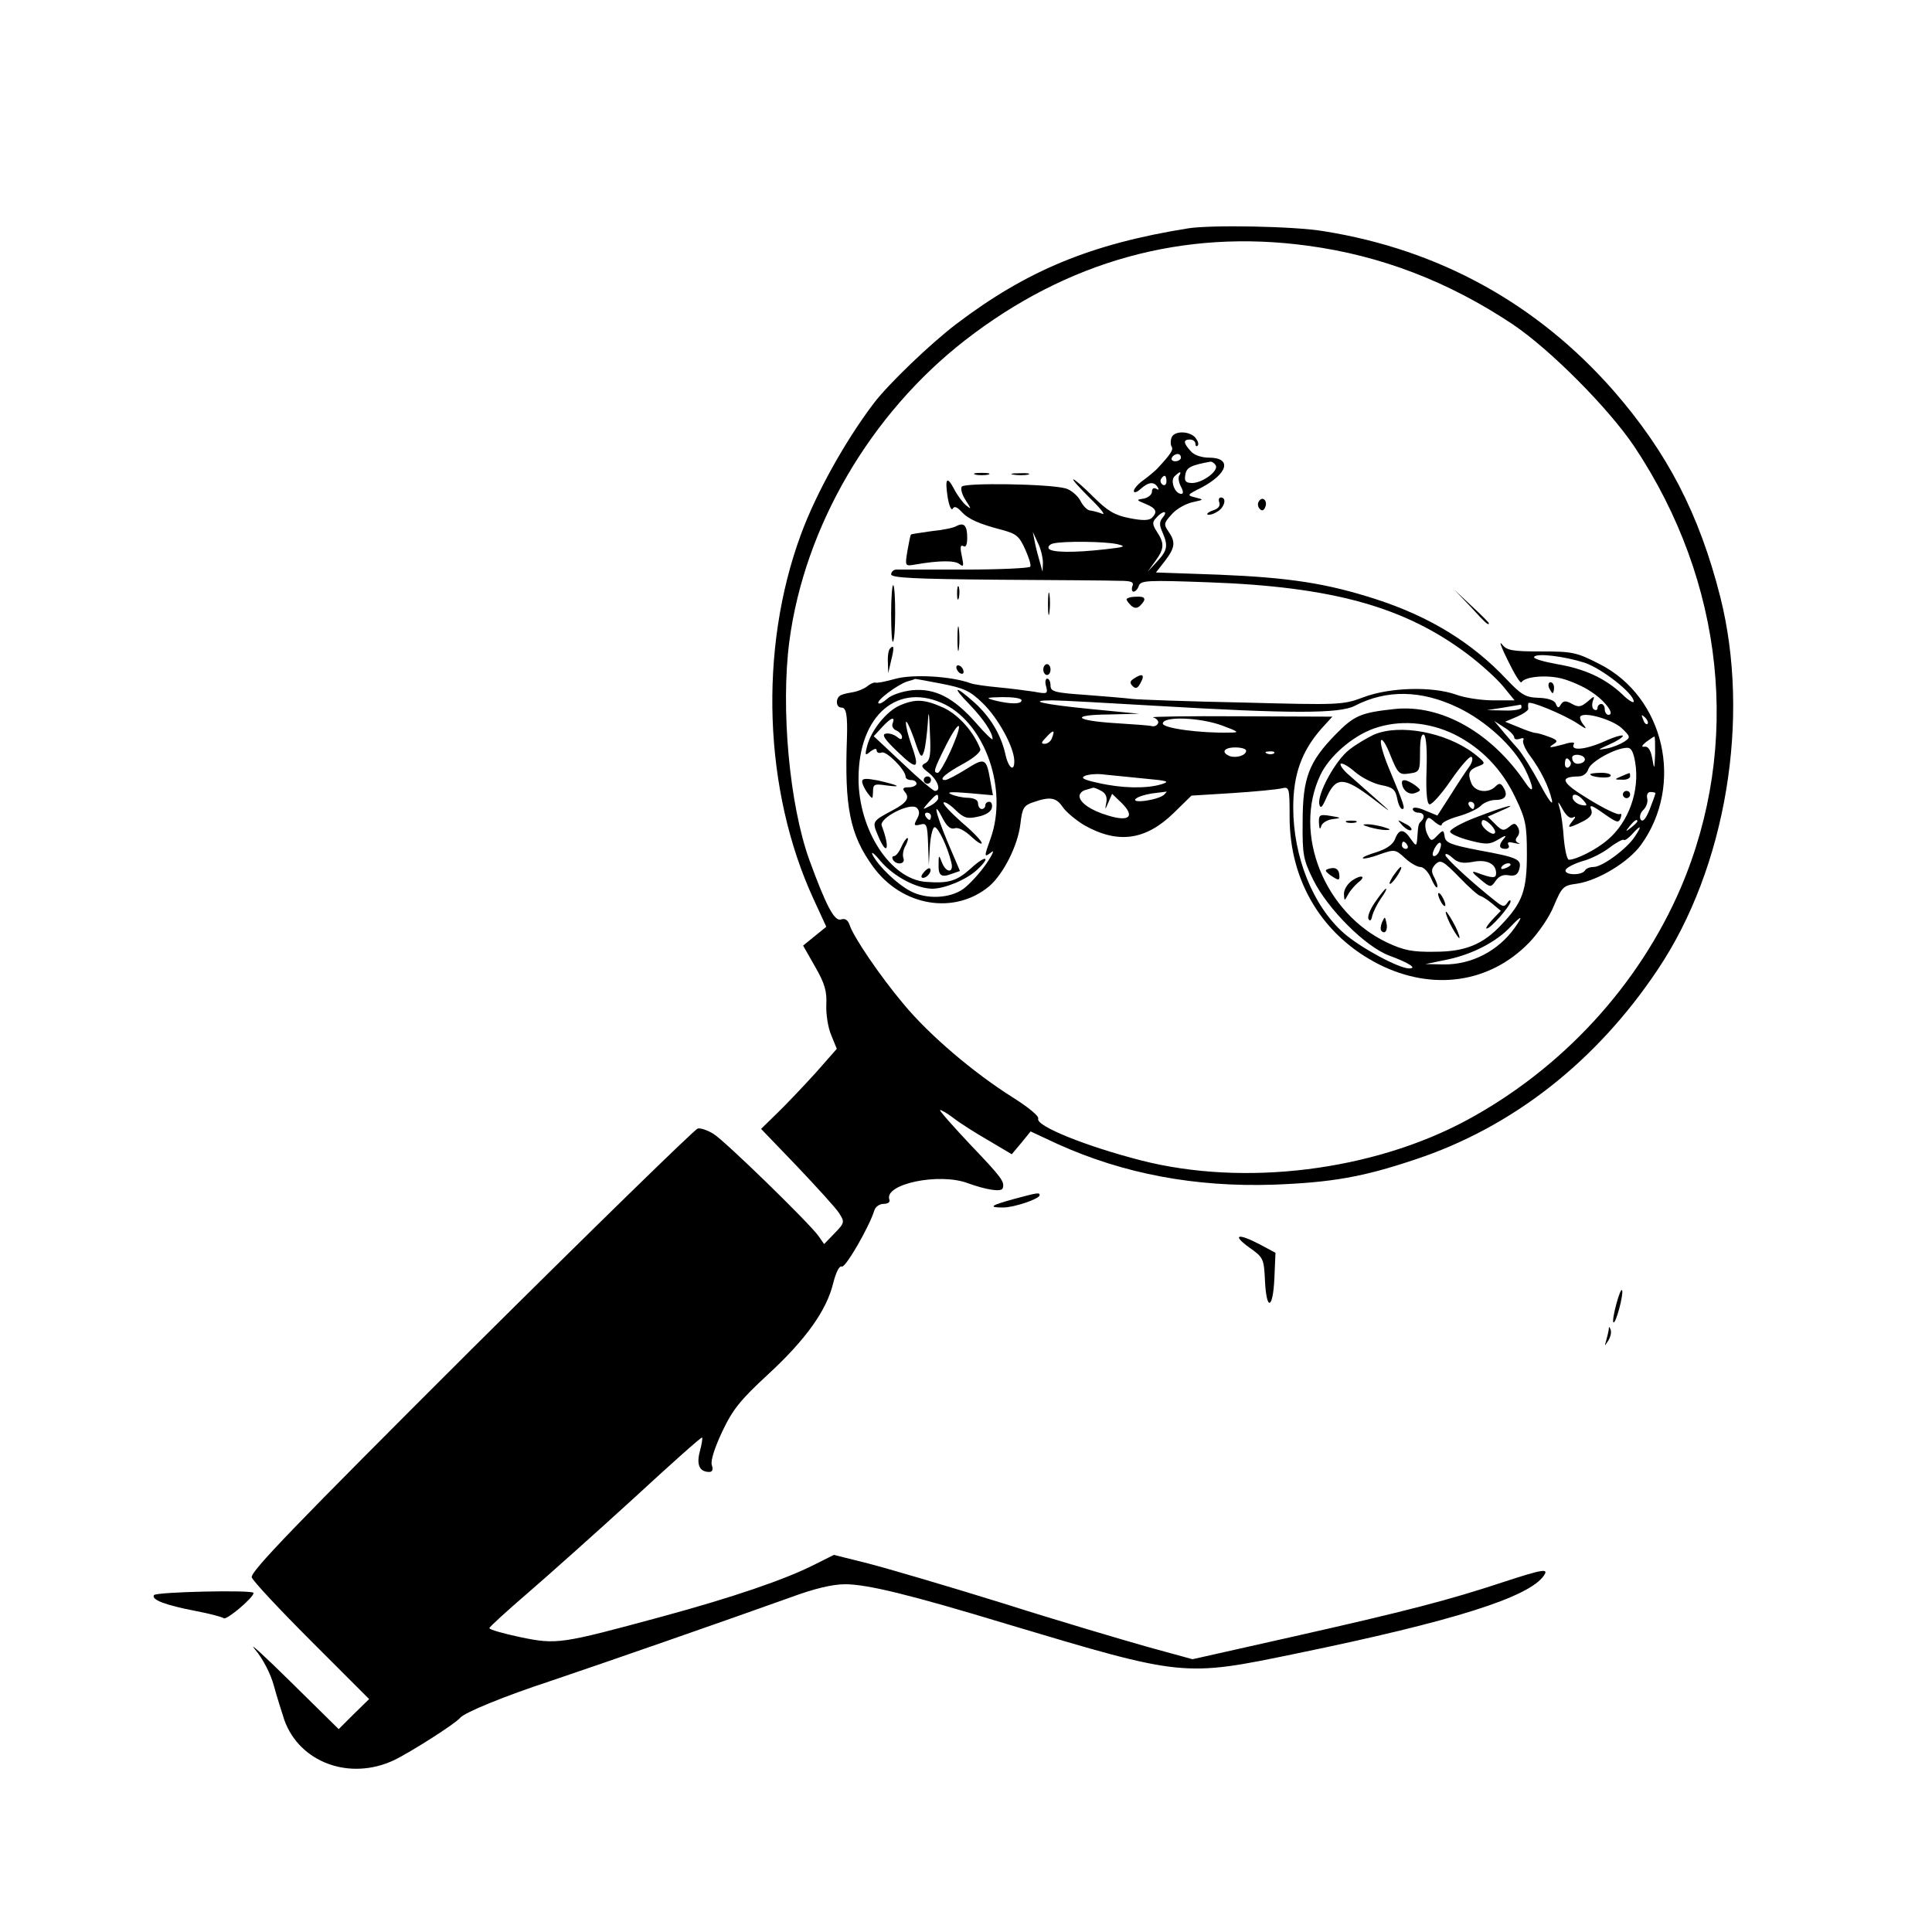 <?xml version="1.0" standalone="no"?>
<!DOCTYPE svg PUBLIC "-//W3C//DTD SVG 20010904//EN"
 "http://www.w3.org/TR/2001/REC-SVG-20010904/DTD/svg10.dtd">
<svg version="1.0" xmlns="http://www.w3.org/2000/svg"
 width="16pt" height="16pt" viewBox="0 0 16 16"
 preserveAspectRatio="xMidYMid meet">
<g transform="translate(0,16) scale(0.003,-0.003)"
fill="#000000" stroke="none">
<path d="M3280 4703 c-268 -43 -445 -116 -640 -264 -71 -54 -187 -165 -228
-219 -79 -104 -160 -250 -201 -362 -117 -317 -103 -708 35 -1007 l35 -76 -32
-26 -32 -26 33 -58 c27 -47 33 -68 31 -106 -1 -26 5 -64 14 -84 l15 -37 -59
-67 c-33 -36 -80 -86 -105 -110 l-45 -44 99 -103 c54 -57 107 -115 116 -129
16 -25 16 -27 -12 -56 l-29 -30 -16 23 c-28 38 -256 260 -289 281 -16 10 -36
17 -44 15 -8 -2 -290 -277 -626 -611 -483 -482 -610 -613 -605 -628 3 -10 78
-90 165 -177 l159 -159 -42 -41 -42 -42 -134 132 c-74 73 -118 113 -97 88 22
-26 43 -67 52 -100 8 -30 22 -73 29 -95 42 -117 180 -168 302 -111 46 22 170
101 183 117 12 15 125 61 250 102 140 47 493 170 663 231 65 24 115 36 150 36
61 0 180 -29 447 -110 488 -146 486 -146 800 -81 432 89 641 155 682 215 14
20 -2 18 -109 -17 -154 -51 -270 -81 -585 -152 l-276 -62 -124 34 c-67 19
-247 72 -398 120 -151 47 -318 96 -372 110 l-96 24 -54 -27 c-81 -41 -224 -90
-423 -144 -277 -75 -288 -77 -389 -56 -47 10 -86 21 -85 25 0 3 48 47 105 96
58 50 189 167 292 261 103 95 188 171 190 169 2 -2 -1 -19 -6 -38 -10 -37 -1
-57 26 -57 9 0 11 7 7 19 -4 12 8 48 29 93 29 61 50 87 127 158 103 95 161
176 179 251 8 31 17 49 24 46 10 -4 76 110 90 156 3 9 14 17 25 17 12 0 19 5
16 12 -15 43 138 75 217 45 50 -18 92 -25 96 -14 6 18 -3 30 -87 118 -49 52
-88 96 -86 98 2 1 19 -8 37 -22 18 -14 62 -42 97 -62 l64 -38 26 31 26 32 75
-35 c182 -82 378 -119 595 -112 160 6 247 21 390 69 270 89 502 271 672 526
188 281 256 693 172 1027 -58 229 -146 399 -295 570 -210 239 -480 389 -799
440 -82 14 -311 18 -375 8z m330 -48 c202 -27 389 -99 566 -217 104 -70 265
-232 336 -338 248 -373 296 -823 128 -1217 -116 -270 -328 -500 -591 -642
-260 -140 -614 -184 -899 -111 -152 39 -291 95 -284 115 3 7 -26 31 -72 60
-106 67 -228 170 -300 257 -64 76 -139 186 -149 219 -5 13 -12 18 -24 14 -18
-5 -41 39 -87 165 -55 153 -79 419 -55 603 42 317 224 628 485 831 282 219
603 308 946 261z"/>
<path d="M3234 4125 c-3 -8 -3 -19 0 -24 6 -9 -1 -20 -40 -62 -5 -5 -21 -19
-36 -30 -16 -11 -28 -25 -28 -31 0 -6 8 -4 18 5 22 20 38 22 48 5 4 -7 3 -8
-4 -4 -7 4 -12 1 -12 -8 0 -8 -10 -16 -22 -19 -22 -3 -22 -4 5 -15 29 -12 33
-22 17 -38 -8 -8 -27 -8 -62 -1 -41 8 -61 20 -100 59 -26 26 -51 48 -55 48 -4
0 17 -23 45 -51 29 -28 45 -48 35 -44 -10 4 -25 8 -33 9 -8 0 -21 13 -28 28
-8 14 -26 29 -40 33 -47 13 -280 16 -287 5 -4 -6 1 -23 11 -38 16 -25 16 -26
0 -13 -9 8 -24 28 -32 44 -20 38 -26 30 -18 -22 4 -24 10 -38 14 -32 4 8 12 5
24 -8 19 -21 49 -34 114 -51 37 -10 46 -17 62 -53 10 -22 17 -44 14 -48 -2 -4
-84 -8 -182 -8 -97 0 -183 0 -189 0 -7 -1 -13 -7 -13 -13 0 -10 66 -13 293
-15 160 -1 312 -2 336 -3 34 0 42 -3 37 -15 -3 -8 -1 -15 3 -15 5 0 12 7 15
17 6 14 25 15 189 9 346 -12 545 -68 719 -199 37 -28 81 -68 98 -89 l31 -38
-59 0 c-33 0 -79 7 -103 16 -65 23 -182 20 -254 -7 -58 -22 -67 -22 -335 -15
-151 3 -288 8 -305 10 -16 2 -74 7 -127 11 -87 6 -98 9 -98 26 0 10 -4 19 -9
19 -5 0 -7 -10 -3 -22 5 -20 3 -21 -34 -14 -21 3 -66 9 -99 12 -33 3 -67 8
-75 11 -54 20 -161 26 -210 12 -25 -7 -49 -12 -54 -10 -4 1 -15 -4 -23 -11 -8
-6 -25 -13 -36 -15 -12 -2 -28 -5 -34 -8 -17 -6 -17 -35 0 -35 13 0 17 -20 15
-85 -7 -189 8 -266 72 -354 80 -110 225 -134 321 -54 39 34 79 112 86 173 5
43 9 50 36 59 46 16 63 13 81 -14 9 -13 35 -35 58 -49 93 -53 170 -43 248 33
l49 48 113 7 c62 4 123 10 136 13 21 5 22 3 22 -79 0 -178 91 -328 247 -407
148 -74 305 -52 414 60 26 27 57 72 69 103 22 51 25 55 64 60 58 9 141 59 176
107 120 166 65 408 -114 499 -64 33 -76 35 -162 35 -81 0 -95 3 -108 20 -9 11
-1 -10 17 -46 18 -37 34 -63 37 -59 10 16 70 21 112 10 23 -6 60 -22 80 -36
38 -24 68 -64 48 -64 -5 0 -10 7 -10 15 0 8 -4 15 -10 15 -5 0 -10 -5 -10 -11
0 -5 -4 -8 -10 -4 -5 3 -6 13 -3 23 6 15 4 15 -14 -1 -18 -15 -25 -17 -43 -7
-18 10 -24 9 -31 -1 -6 -11 -9 -11 -14 1 -3 10 -21 16 -47 17 -37 1 -48 8 -89
51 -95 101 -212 173 -360 221 -136 44 -239 60 -436 68 l-172 6 25 32 c28 37
30 52 9 82 -13 19 -12 23 10 47 13 15 39 29 57 33 32 7 32 7 8 13 -24 6 -24 7
16 27 74 39 86 83 21 83 -20 0 -41 7 -50 18 -21 23 -21 32 -2 32 8 0 15 -5 15
-12 0 -6 3 -8 6 -5 4 4 1 13 -6 22 -16 19 -59 20 -66 0z m26 -55 c0 -5 -7 -10
-16 -10 -8 0 -12 5 -9 10 3 6 10 10 16 10 5 0 9 -4 9 -10z m96 -21 c9 -15 -35
-48 -64 -49 -19 0 -23 5 -20 22 3 21 15 27 70 37 4 0 10 -4 14 -10z m-101 -29
c-3 -5 -1 -19 5 -30 7 -13 7 -20 1 -20 -18 0 -31 36 -19 48 15 15 21 15 13 2z
m-35 -16 c0 -8 -5 -12 -10 -9 -6 4 -8 11 -5 16 9 14 15 11 15 -7z m-10 -99
c-10 -12 -10 -21 -1 -41 16 -37 14 -50 -15 -81 l-26 -28 21 29 c25 34 26 49 5
81 -13 20 -14 27 -2 39 17 20 34 21 18 1z m-331 -125 l-1 -25 -7 25 c-4 14
-11 39 -14 55 l-6 30 14 -30 c8 -16 14 -41 14 -55z m206 51 c25 -6 20 -8 -34
-14 -88 -10 -149 -9 -156 2 -3 5 3 12 12 14 27 7 144 6 178 -2z m1289 -327
c48 -16 136 -85 136 -107 0 -6 -15 3 -32 20 -47 44 -103 70 -180 83 -38 7 -66
15 -63 20 7 11 82 2 139 -16z m-1775 -58 c62 -12 79 -20 113 -53 43 -41 88
-123 88 -161 0 -32 -17 -18 -25 21 -12 52 -41 101 -84 140 -56 50 -65 47 -14
-5 39 -41 63 -77 63 -95 0 -4 -21 16 -46 45 -61 69 -112 96 -176 90 -27 -3
-57 -13 -68 -23 -11 -10 -22 -16 -25 -13 -7 7 52 51 79 60 11 3 21 6 21 7 0 1
33 -5 74 -13z m1426 -66 c77 -37 152 -106 184 -168 25 -50 28 -77 3 -41 -94
140 -234 219 -363 205 -93 -10 -111 -18 -162 -70 -74 -76 -91 -120 -91 -241
-1 -92 2 -105 29 -160 40 -81 145 -186 211 -210 54 -20 77 -35 54 -35 -29 0
-136 58 -181 98 -85 75 -139 211 -139 346 0 91 23 155 77 217 l31 34 -257 1
c-141 1 -248 -1 -238 -3 10 -3 16 -10 14 -16 -3 -7 -11 -10 -18 -8 -8 2 -52 5
-99 8 -114 7 -127 23 -20 24 l85 2 -134 13 c-132 13 -180 24 -105 24 21 0 149
-7 284 -15 374 -22 508 -22 550 0 87 45 183 44 285 -5z m-1415 8 c111 -57 172
-235 125 -368 -19 -53 -19 -55 2 -39 9 8 3 -7 -15 -33 -18 -26 -46 -56 -62
-68 -37 -27 -102 -30 -146 -7 -37 19 -89 69 -105 100 -6 12 4 5 22 -17 36 -42
98 -75 142 -76 35 0 95 25 124 52 41 38 24 42 -17 4 -39 -35 -61 -42 -125 -37
-97 8 -185 143 -185 285 0 176 110 269 240 204z m210 12 c0 -11 -31 -11 -75 0
-26 7 -22 8 23 9 29 0 52 -3 52 -9z m1535 -64 c24 -16 27 -17 16 -3 -8 10 -11
20 -8 23 12 13 87 -9 113 -32 25 -24 26 -26 8 -38 -11 -7 -32 -16 -49 -19 -27
-5 -26 -4 7 11 21 9 38 20 38 24 0 4 -25 -3 -55 -17 -51 -22 -92 -25 -80 -5 3
5 -9 5 -27 -1 -41 -11 -47 -11 -28 1 11 7 9 11 -13 19 -16 6 -33 11 -38 11 -5
0 -26 7 -47 16 l-37 15 33 14 c18 8 32 18 31 22 -1 4 -1 11 0 15 1 9 98 -31
136 -56z m-155 44 c0 -5 -21 -9 -47 -8 l-48 1 45 7 c25 4 46 8 48 8 1 1 2 -2
2 -8z m348 -45 c-3 -3 -9 2 -12 12 -6 14 -5 15 5 6 7 -7 10 -15 7 -18z m-1173
-5 c46 -17 47 -19 19 -19 -80 -2 -184 12 -184 25 0 21 104 17 165 -6z m640
-24 c74 -37 131 -96 168 -174 29 -60 32 -77 32 -157 0 -99 -12 -133 -69 -193
-52 -56 -101 -76 -186 -76 -61 -1 -85 4 -130 25 -174 82 -262 301 -185 463 24
51 88 107 147 128 70 25 151 19 223 -16z m165 -8 c0 -6 7 -7 16 -4 8 3 12 2 9
-4 -3 -5 5 -25 18 -42 31 -42 52 -85 61 -123 4 -18 -9 -1 -33 44 -22 41 -50
86 -63 100 -13 14 -32 37 -43 50 l-20 24 28 -18 c15 -9 27 -22 27 -27z m-1276
-2 c-3 -9 -12 -16 -20 -16 -11 0 -10 4 4 18 20 22 25 21 16 -2z m1665 -43 c-2
-46 -2 -46 -8 -13 -4 23 -12 34 -21 32 -10 -1 -8 3 4 13 11 8 21 15 23 15 2 0
2 -21 2 -47z m-1129 8 c0 -13 -27 -21 -45 -15 -25 10 -17 24 15 24 17 0 30 -4
30 -9z m1074 -32 c13 -79 -18 -165 -76 -214 -31 -27 -87 -55 -107 -55 -5 0
-11 26 -14 58 -2 31 -7 68 -11 82 -7 24 -6 24 9 -3 10 -17 21 -25 28 -20 7 4
7 0 -2 -10 -17 -21 -12 -21 27 -2 22 11 29 21 25 32 -7 18 0 15 48 -19 24 -16
28 -16 33 -2 3 8 2 13 -3 10 -5 -3 -43 15 -85 41 -76 46 -83 62 -29 63 13 0
24 8 28 21 7 20 73 57 106 58 12 1 18 -11 23 -40z m-997 25 c-3 -3 -12 -4 -19
-1 -8 3 -5 6 6 6 11 1 17 -2 13 -5z m857 -13 c3 -5 0 -11 -8 -14 -15 -6 -26 1
-26 15 0 11 27 10 34 -1z m-39 -10 c3 -5 1 -12 -5 -16 -5 -3 -10 1 -10 9 0 18
6 21 15 7z m-1175 -47 c65 -6 71 -8 45 -16 -41 -12 -108 -11 -173 4 -42 9 -50
14 -36 20 11 4 35 6 54 3 19 -2 69 -7 110 -11z m-120 -34 c12 -6 17 -17 14
-32 -4 -22 -4 -22 6 1 l10 23 27 -26 c37 -37 20 -52 -38 -34 -48 14 -79 36
-79 54 0 7 8 15 18 17 9 3 18 5 20 6 2 0 12 -3 22 -9z m174 -10 c-15 -15 -92
-26 -79 -12 6 6 26 12 45 15 19 2 37 5 40 5 2 1 -1 -3 -6 -8z m1356 4 c0 -2
-7 -22 -16 -45 -11 -27 -19 -36 -25 -28 -4 7 -1 19 8 27 8 8 13 23 10 32 -2
10 2 17 9 17 8 0 14 -2 14 -3z m-199 -20 c12 -14 11 -16 -5 -13 -11 2 -21 10
-24 17 -5 17 13 15 29 -4z m149 -58 c0 -2 -8 -10 -17 -17 -16 -13 -17 -12 -4
4 13 16 21 21 21 13z m-7 -42 c-22 -34 -90 -84 -114 -84 -10 0 -21 -4 -24 -10
-9 -14 -58 -13 -53 2 2 6 23 17 46 24 24 6 58 24 76 38 18 14 36 23 38 21 3
-3 13 4 23 15 25 28 29 25 8 -6z m-331 -251 c-46 -65 -120 -103 -197 -102
l-50 1 63 13 c69 15 133 49 171 89 32 34 37 33 13 -1z"/>
<path d="M2484 3386 c-37 -16 -79 -69 -90 -111 -7 -27 -6 -29 9 -16 11 8 17 9
17 3 0 -6 6 -9 14 -6 13 5 66 -48 66 -67 0 -5 7 -9 15 -9 8 0 15 -4 15 -10 0
-5 -10 -10 -21 -10 -16 0 -19 -3 -11 -13 14 -16 5 -30 -33 -50 -58 -31 -58
-31 -41 -71 25 -60 34 -35 10 28 -8 21 80 66 97 49 8 -8 8 -17 0 -31 -9 -17
-8 -19 9 -15 18 5 20 0 22 -53 l2 -59 3 53 c2 28 8 52 13 52 10 0 36 -55 46
-97 8 -30 -14 -31 -26 0 -8 21 -9 21 -9 -5 -1 -32 7 -38 36 -27 l23 8 -35 82
c-34 82 -41 119 -11 60 11 -20 21 -28 32 -24 9 3 27 -6 45 -23 16 -15 29 -23
29 -18 0 6 -25 32 -56 58 -30 27 -53 51 -49 54 3 3 18 -6 33 -21 23 -22 32
-25 62 -18 21 4 36 14 38 24 2 9 -1 17 -7 17 -6 0 -11 -4 -11 -10 0 -5 -4 -10
-10 -10 -5 0 -10 7 -10 15 0 10 -10 15 -27 16 -16 0 -37 5 -48 10 -13 6 2 7
48 3 l68 -6 -7 39 c-11 64 -15 66 -67 33 -26 -16 -52 -30 -58 -30 -20 0 2 19
52 46 29 16 48 33 45 40 -18 47 -59 93 -100 113 -53 24 -78 26 -122 7z m71
-159 c-14 -7 -12 -11 10 -28 24 -20 34 -49 16 -49 -5 0 -45 34 -89 76 l-80 75
23 25 c25 27 37 31 29 10 -3 -7 2 -16 10 -19 9 -4 16 -12 16 -18 0 -8 -4 -8
-15 1 -8 6 -21 10 -30 8 -12 -2 -3 -16 34 -51 54 -52 61 -47 36 23 -8 23 -15
50 -14 59 0 9 10 -11 22 -44 18 -54 21 -57 28 -35 4 14 8 48 10 75 2 41 4 36
6 -24 3 -60 1 -76 -12 -84z m69 33 c-15 -33 -31 -60 -35 -60 -14 0 -11 9 23
77 40 78 49 66 12 -17z m-34 -130 c0 -5 -10 -15 -22 -21 -23 -12 -23 -12 -4
10 21 23 26 26 26 11z m-20 -50 c0 -5 -2 -10 -4 -10 -3 0 -8 5 -11 10 -3 6 -1
10 4 10 6 0 11 -4 11 -10z"/>
<path d="M2550 3180 c0 -5 5 -10 10 -10 6 0 10 5 10 10 0 6 -4 10 -10 10 -5 0
-10 -4 -10 -10z"/>
<path d="M2380 3176 c0 -7 7 -21 15 -32 14 -18 14 -18 15 4 0 21 4 22 38 17
46 -6 32 1 -25 14 -32 6 -43 6 -43 -3z"/>
<path d="M2488 2995 c-6 -14 -15 -25 -20 -25 -5 0 -6 -4 -3 -10 10 -16 35 -12
29 4 -3 8 -1 24 6 35 6 12 8 21 5 21 -3 0 -11 -11 -17 -25z"/>
<path d="M2550 2925 c-8 -9 -8 -15 -2 -15 12 0 26 19 19 26 -2 2 -10 -2 -17
-11z"/>
<path d="M3792 3305 c-17 -8 -48 -26 -67 -41 -38 -29 -89 -122 -83 -151 3 -13
8 -9 20 19 26 58 48 57 126 -2 69 -53 65 -50 -62 62 -17 14 -28 29 -25 33 4 3
22 -7 40 -23 19 -16 51 -32 72 -36 32 -6 39 -12 44 -37 3 -16 9 -29 14 -29 9
0 5 12 -35 108 -15 35 -26 71 -24 80 2 10 14 -8 26 -39 21 -52 25 -55 52 -51
29 4 30 6 30 59 0 36 4 52 11 48 6 -5 9 -41 7 -98 -2 -60 1 -92 8 -94 6 -2 33
28 59 66 27 39 52 68 57 65 5 -3 2 -16 -6 -27 -9 -12 -32 -47 -52 -79 l-36
-56 -34 14 c-20 9 -34 10 -34 4 0 -5 7 -10 15 -10 16 0 20 -12 8 -24 -8 -7 -8
-11 -11 -51 -2 -18 -3 -18 -18 3 -19 28 -32 28 -43 -1 -6 -15 -23 -27 -51 -36
-23 -7 -40 -14 -38 -17 3 -2 24 2 47 11 41 14 43 14 69 -10 15 -14 34 -25 43
-25 9 0 22 -14 29 -30 7 -17 15 -29 17 -26 3 2 -1 14 -7 26 -10 18 -9 25 3 38
14 13 21 9 66 -37 27 -28 53 -51 58 -51 4 -1 19 -10 32 -21 l24 -20 -23 -24
c-13 -14 -20 -25 -16 -25 11 0 66 63 66 75 0 5 -4 4 -9 -4 -8 -12 -13 -11 -33
5 -66 52 -138 119 -138 127 0 6 9 2 20 -8 14 -13 28 -16 55 -11 39 8 65 -5 65
-31 0 -15 -9 -15 -55 2 -14 5 -11 -1 10 -18 29 -24 30 -25 44 -5 9 13 21 18
36 15 17 -3 25 2 29 17 7 27 -2 32 -111 52 -78 15 -93 21 -95 38 -3 19 -4 19
-20 3 -16 -17 -18 -16 -27 2 -6 11 -8 27 -5 36 6 14 8 14 25 -1 11 -9 19 -12
19 -7 0 6 21 16 46 23 25 7 53 20 62 29 8 9 27 16 40 16 28 0 36 13 22 35 -7
12 -12 12 -22 2 -20 -20 -58 -15 -67 11 -10 26 -6 36 22 46 19 7 18 9 -15 35
-77 58 -205 82 -276 51z m278 -195 c0 -5 -2 -10 -4 -10 -3 0 -8 5 -11 10 -3 6
-1 10 4 10 6 0 11 -4 11 -10z m-185 -110 c3 -5 1 -10 -4 -10 -6 0 -11 5 -11
10 0 6 2 10 4 10 3 0 8 -4 11 -10z m89 -14 c-3 -9 -10 -16 -15 -16 -6 0 -5 9
1 21 13 24 24 20 14 -5z m196 -40 c0 -2 -7 -7 -16 -10 -8 -3 -12 -2 -9 4 6 10
25 14 25 6z"/>
<path d="M3870 3173 c1 -21 19 -35 36 -29 18 7 18 8 0 22 -22 15 -36 18 -36 7z"/>
<path d="M4077 3078 c-43 -16 -76 -35 -74 -41 2 -6 27 -17 55 -24 46 -12 55
-11 80 4 16 10 22 11 15 3 -17 -19 -16 -30 3 -30 8 0 12 5 8 11 -4 8 1 9 17 5
13 -3 18 -3 11 0 -9 4 -10 10 -3 18 6 7 6 18 1 26 -7 12 -11 12 -25 0 -14 -11
-19 -10 -37 8 l-21 21 34 15 c61 26 16 15 -64 -16z m40 -23 c8 -9 13 -19 9
-22 -7 -7 -36 16 -36 28 0 13 10 11 27 -6z"/>
<path d="M3641 3061 c1 -16 3 -19 6 -9 2 9 16 18 31 20 26 3 26 4 -5 9 -30 5
-33 3 -32 -20z"/>
<path d="M3718 3063 c6 -2 18 -2 25 0 6 3 1 5 -13 5 -14 0 -19 -2 -12 -5z"/>
<path d="M3872 3054 c10 -10 20 -15 24 -12 3 4 -5 12 -18 18 -22 12 -22 12 -6
-6z"/>
<path d="M3780 3050 c14 -4 34 -8 45 -8 16 0 15 2 -5 8 -14 4 -34 8 -45 8 -16
0 -15 -2 5 -8z"/>
<path d="M3660 2930 c0 -3 9 -11 19 -17 17 -11 20 -10 18 7 -1 11 -8 18 -19
17 -10 -1 -18 -4 -18 -7z"/>
<path d="M3845 2914 c-9 -15 -12 -23 -6 -20 11 7 35 46 28 46 -3 0 -12 -12
-22 -26z"/>
<path d="M3733 2903 c-13 -9 -23 -25 -23 -37 1 -21 1 -21 12 -1 6 11 19 25 27
32 24 18 9 23 -16 6z"/>
<path d="M3796 2843 c-14 -20 -22 -41 -18 -47 4 -7 8 -3 10 9 3 11 13 32 24
48 11 15 17 27 14 27 -3 0 -16 -17 -30 -37z"/>
<path d="M3970 2865 c0 -5 5 -17 10 -25 5 -8 10 -10 10 -5 0 6 -5 17 -10 25
-5 8 -10 11 -10 5z"/>
<path d="M3991 2815 c0 -5 8 -26 19 -45 11 -19 19 -30 19 -25 0 6 -8 26 -19
45 -11 19 -19 31 -19 25z"/>
<path d="M3815 2787 c-4 -10 -5 -21 -1 -24 10 -10 18 4 13 24 -4 17 -4 17 -12
0z"/>
<path d="M4390 3196 c0 -8 51 -13 56 -5 3 5 -9 9 -25 9 -17 0 -31 -2 -31 -4z"/>
<path d="M4475 3190 c-19 -8 -19 -9 3 -9 12 -1 22 4 22 9 0 6 -1 10 -2 9 -2 0
-12 -4 -23 -9z"/>
<path d="M4480 3140 c0 -5 5 -10 10 -10 6 0 10 5 10 10 0 6 -4 10 -10 10 -5 0
-10 -4 -10 -10z"/>
<path d="M2693 4023 c9 -2 25 -2 35 0 9 3 1 5 -18 5 -19 0 -27 -2 -17 -5z"/>
<path d="M2798 4023 c12 -2 30 -2 40 0 9 3 -1 5 -23 4 -22 0 -30 -2 -17 -4z"/>
<path d="M3366 3946 c3 -9 -3 -17 -16 -21 -12 -4 -19 -9 -17 -12 3 -2 15 0 26
7 21 11 29 40 11 40 -5 0 -7 -6 -4 -14z"/>
<path d="M3475 3949 c-4 -6 -3 -15 3 -21 6 -6 11 -4 15 6 7 18 -9 31 -18 15z"/>
<path d="M2640 3881 c-8 -5 -39 -11 -69 -14 -29 -4 -55 -8 -56 -9 -2 -2 -6
-22 -10 -45 -7 -43 -7 -43 22 -38 63 11 109 12 122 1 11 -9 12 -5 6 23 -5 23
-4 31 4 27 7 -5 11 3 11 23 0 34 -9 43 -30 32z"/>
<path d="M2460 3640 c0 -46 2 -81 5 -78 8 7 8 148 1 156 -3 3 -6 -32 -6 -78z"/>
<path d="M2642 3695 c0 -16 2 -22 5 -12 2 9 2 23 0 30 -3 6 -5 -1 -5 -18z"/>
<path d="M2893 3665 c0 -27 2 -38 4 -22 2 15 2 37 0 50 -2 12 -4 0 -4 -28z"/>
<path d="M4060 3658 c41 -45 50 -53 50 -45 0 2 -21 23 -47 47 l-48 45 45 -47z"/>
<path d="M3110 3679 c0 -4 6 -11 13 -18 10 -8 17 -7 25 1 18 18 14 26 -13 24
-14 0 -25 -4 -25 -7z"/>
<path d="M2643 3570 c0 -30 2 -43 4 -27 2 15 2 39 0 55 -2 15 -4 2 -4 -28z"/>
<path d="M2457 3543 c-4 -3 -7 -20 -6 -37 l1 -31 8 35 c9 36 8 45 -3 33z"/>
<path d="M2640 3491 c0 -5 5 -13 10 -16 6 -3 10 -2 10 4 0 5 -4 13 -10 16 -5
3 -10 2 -10 -4z"/>
<path d="M2880 3485 c0 -8 5 -15 10 -15 6 0 10 7 10 15 0 8 -4 15 -10 15 -5 0
-10 -7 -10 -15z"/>
<path d="M3130 3460 c-11 -7 -12 -12 -3 -21 8 -8 14 -6 22 10 12 22 5 27 -19
11z"/>
<path d="M4276 3435 c4 -8 8 -15 10 -15 2 0 4 7 4 15 0 8 -4 15 -10 15 -5 0
-7 -7 -4 -15z"/>
<path d="M2801 2024 c-66 -18 -75 -24 -32 -24 31 0 101 24 101 34 0 8 -6 7
-69 -10z"/>
<path d="M3448 1890 c40 -28 41 -31 44 -92 4 -85 22 -80 26 7 l3 70 -43 23
c-61 32 -78 27 -30 -8z"/>
<path d="M4462 1734 c-7 -26 -11 -49 -8 -51 6 -6 28 76 24 88 -2 6 -9 -11 -16
-37z"/>
<path d="M4441 1663 c-1 -6 -4 -20 -7 -30 -5 -17 -5 -17 6 0 6 10 9 23 6 30
-3 9 -5 9 -5 0z"/>
<path d="M425 930 c-8 -13 33 -28 116 -44 37 -7 71 -16 77 -20 8 -5 82 57 82
70 0 9 -269 3 -275 -6z"/>
</g>
</svg>
